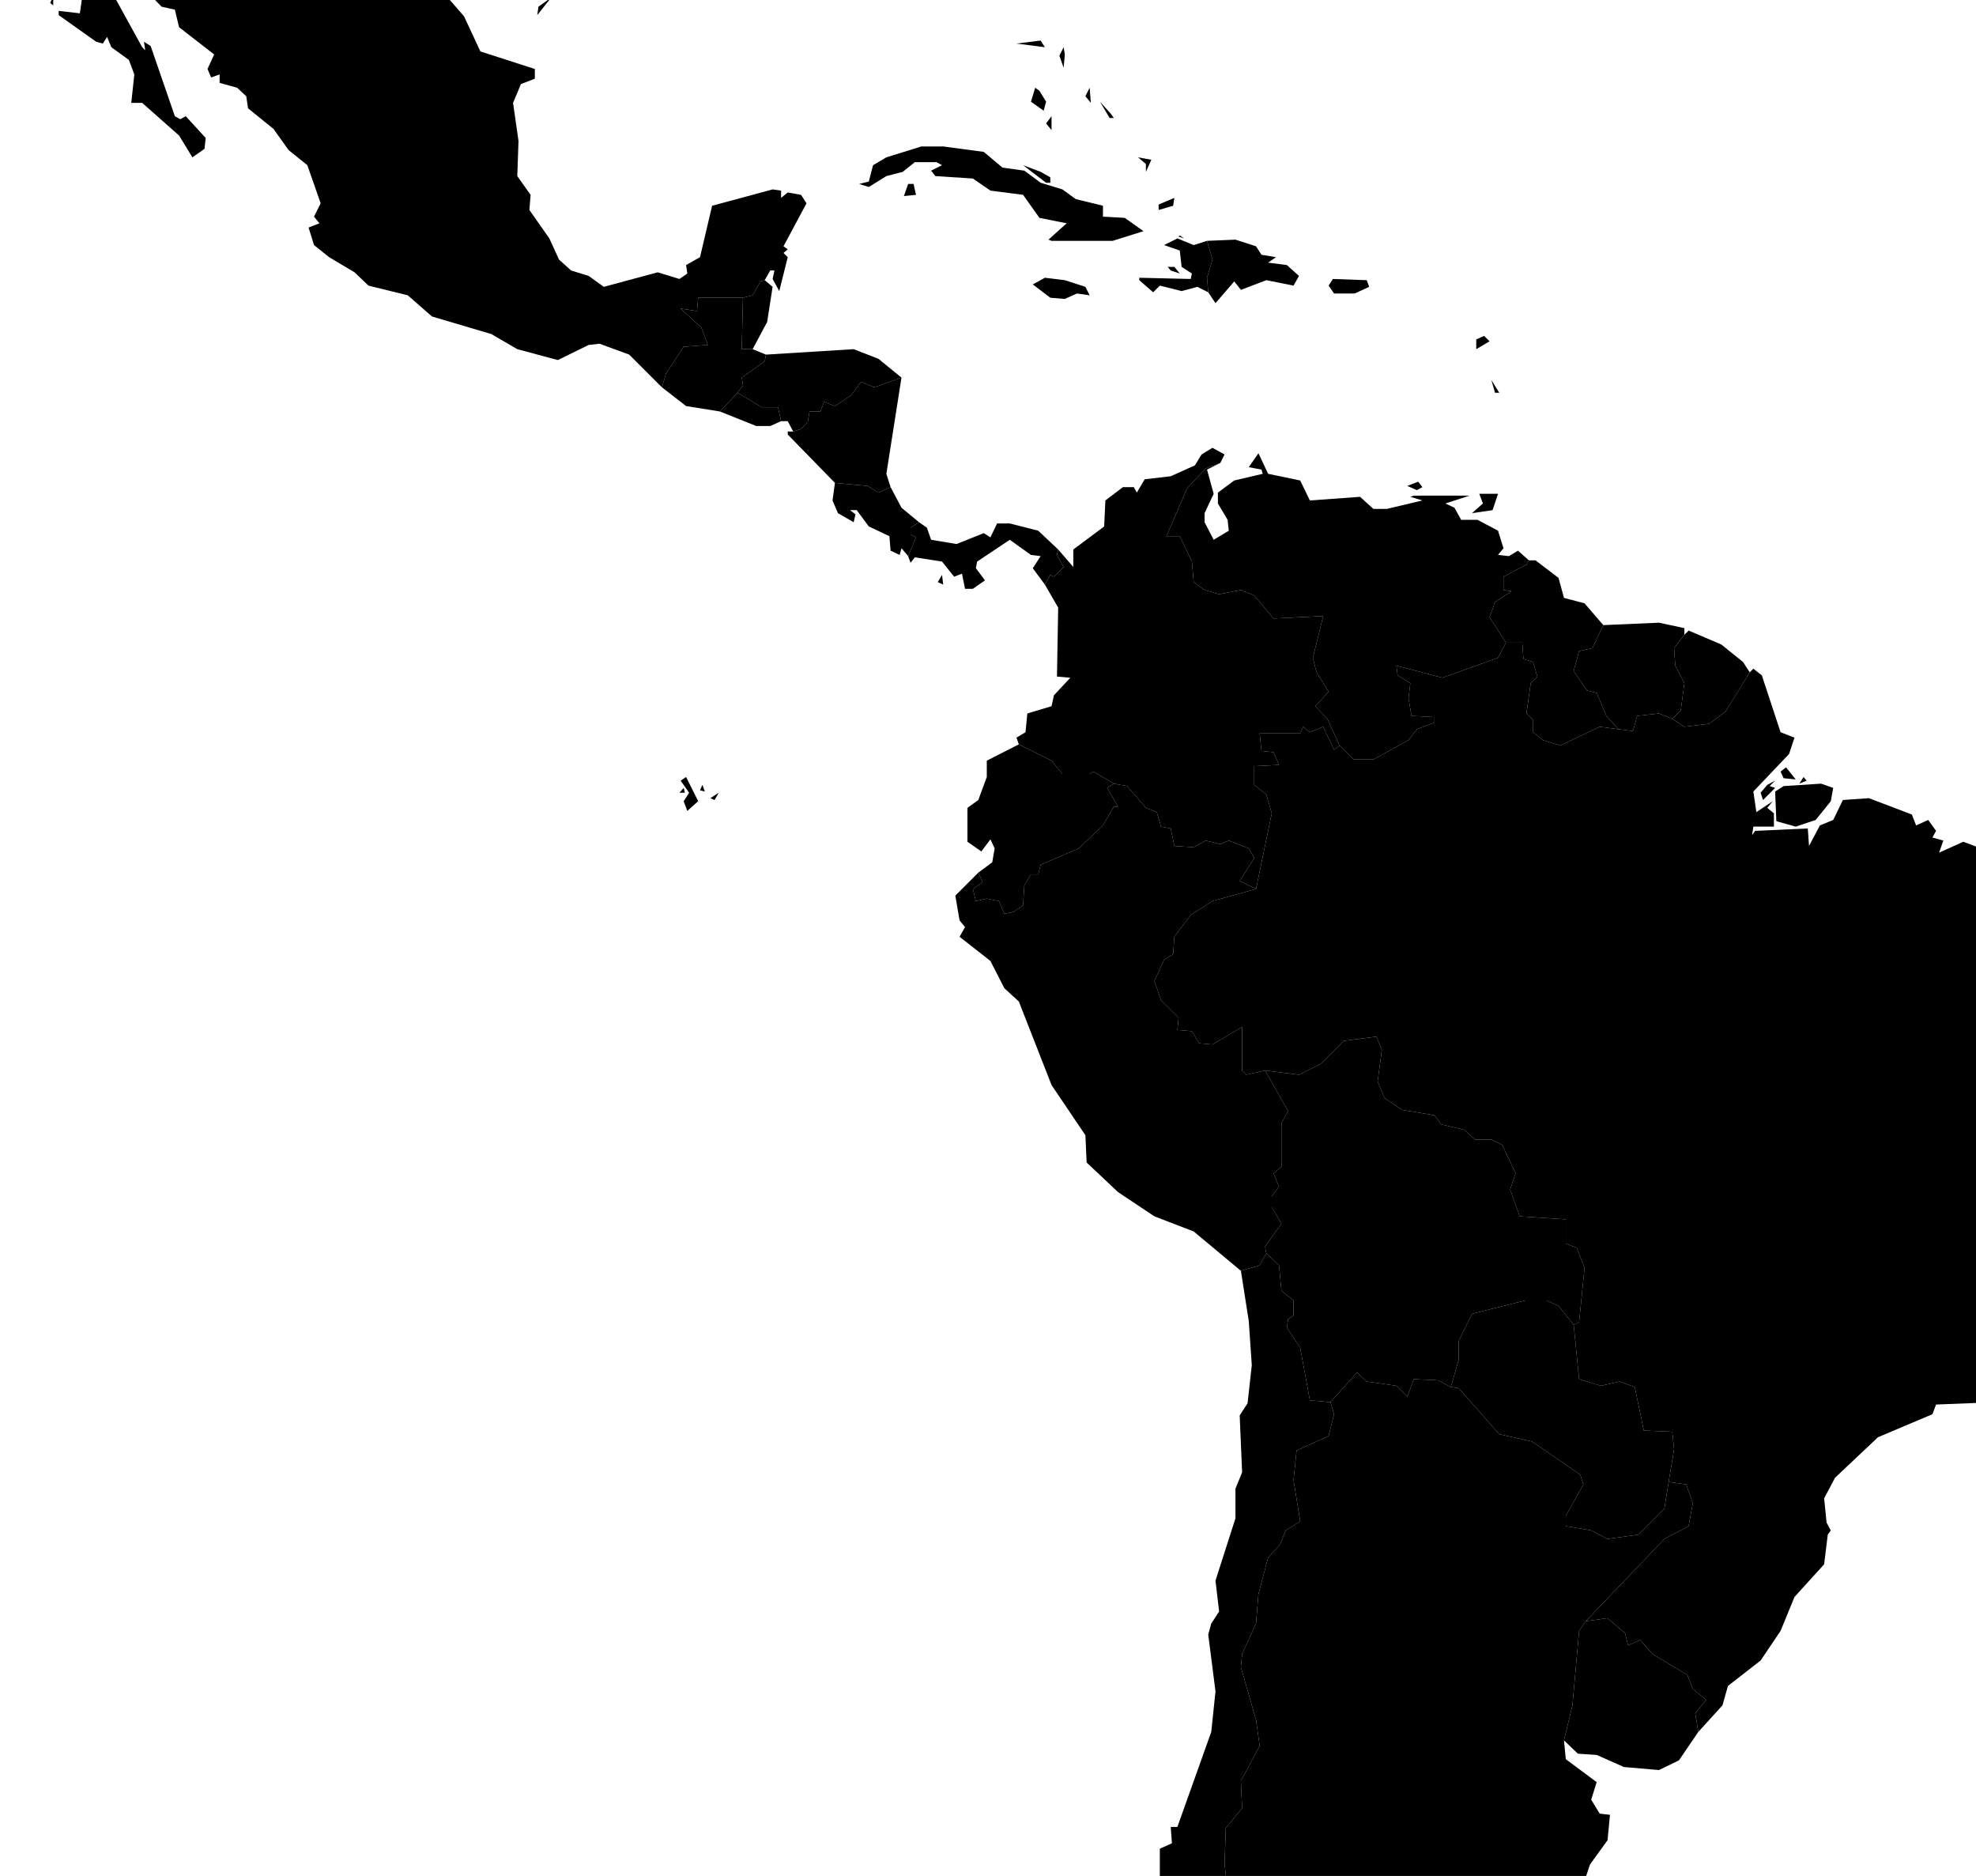 <svg version="1.0" id="banner-peru" xmlns="http://www.w3.org/2000/svg" xmlns:xlink="http://www.w3.org/1999/xlink" x="0px" y="0px"
	 viewBox="0 0 326.6 310" style="enable-background:new 0 0 326.6 310;" xml:space="preserve">
<polygon class="st0" points="325.8,193.8 327.2,194.1 327.6,195.3 325.8,194.7 324.9,193.8 "/>
<polygon class="st0" points="329.4,195.3 330.7,196.1 328.6,196.1 328.2,195.5 "/>
	<polygon class="st0" points="225.9,46.3 226.3,47.4 223.9,48.5 220.5,48.5 219.6,47.2 220.3,46.1 	"/>
	<polygon class="st0" points="89,1.1 91.1,-0.4 88.8,2.5 	"/>
	<polygon class="st0" points="124.4,57.7 126.8,53.2 127.7,47.4 126.4,46.3 125.7,46.5 124.4,48.8 122.8,49.2 122.6,57.7 	"/>
	<polygon class="st0" points="151.9,86.3 149,83.9 147.2,80.5 145.2,81.4 143.4,80.3 138,79.8 137.6,82.7 138.5,84.8 141.1,86.3
		141.4,85 140.5,84.3 141.6,84.3 143.6,87 147,88.6 147.2,91 148.7,91.7 149,90.6 150.1,91.9 151.4,88.8 150.5,88.3 150.5,87.2 	"/>
	<polygon class="st0" points="175.6,31.3 177.8,32.9 182.3,34 182.3,35.8 185.9,36 189,38.2 183.9,39.8 173.8,39.8 173.3,39.6
		176.3,36.9 171.8,36 169.1,32.2 163.7,31.5 160.8,29.5 154.6,29.1 153.9,28.2 155.7,27.3 154.8,26.8 151.2,26.8 149.2,28.4
		146.5,29.1 143.6,30.9 142,30.4 143.6,30 144.3,27.3 146.5,26 152.3,24.2 155.9,24.2 162.6,25.1 165.7,27.7 169.3,28.2 172,30.2
		"/>
	<polygon class="st0" points="172,28.4 173.6,29.3 173.6,30.2 172.9,30.2 169.1,27.3 	"/>
	<polygon class="st0" points="151,30.4 151.4,32.2 149.4,32.4 150.1,30.4 	"/>
	<polygon class="st0" points="199.5,39.8 200.4,42.9 199.5,45.9 199.7,48.3 200.9,50.1 204,46.5 205.1,47.9 209.3,46.3 213.8,47.2
		214.7,45.6 212.7,43.8 209.6,43.4 210.9,42.5 208.5,42.1 207.6,40.7 204.2,39.6 	"/>
	<polygon class="st0" points="119,68 125,70.4 127.3,70.4 129.1,69.6 128.6,67.3 125.9,67.3 121.9,64.9 	"/>
	<polygon class="st0" points="126.6,58.6 124.4,57.7 122.6,57.7 122.8,49.2 115.4,49.2 115.2,51.4 112.5,51 115.9,54.1 117,57
		113,57.3 110.1,61.7 109.4,64 113.4,67.1 119,68 121.9,64.9 122.8,63.7 122.6,62.4 126.4,59.7 	"/>
	<polygon class="st0" points="194.1,44.1 195,45.2 193.5,44.7 193,44.1 	"/>
	<polygon class="st0" points="195,38.9 195.7,39.4 194.8,39.1 	"/>
	<polygon class="st0" points="199.5,39.8 200.4,42.9 199.5,45.9 199.7,48.3 197.9,47.4 195.3,48.1 191.7,47.2 190.6,48.3
		188.3,46.3 188.3,45.9 196.8,46.1 197,45.2 195.3,44.1 195,41.4 192.4,40.5 194.6,39.4 197.3,40.5 	"/>
	<polygon class="st1" points="149,62.4 145.2,59.3 141.1,57.7 126.6,58.6 126.4,59.7 122.6,62.4 122.8,63.7 121.9,64.9 125.9,67.3
		128.6,67.3 129.1,69.6 130.2,69.6 131.1,71.3 132.4,70.9 133.5,69.8 133.8,68 135.6,68 136.2,66.4 138,67.1 140.7,65.3 142.3,63.1
		144.5,64 	"/>
	<polygon class="st0" points="176,46.3 179.4,47.4 180.1,48.8 178,48.5 176,49.4 173.6,49.2 170.7,47 172.7,45.9 	"/>
	<polygon class="st0" points="88.4,11.4 79.4,8.5 76.7,2.7 73.4,-1.1 72.1,-4.9 68.5,-8.5 63.1,-8 60.6,-4 55.7,-7.1 54.2,-9.6
		53.3,-12.5 46.8,-18.3 38.7,-18.3 38.7,-16.1 26.7,-15.6 10.1,-23 -0.2,-22.1 2.5,-18.5 5.2,-10.9 5.9,-11.2 6.5,-7.8 9.7,-6.2
		13.7,-1.3 13.2,2.2 9.7,1.8 9.7,2.5 15.9,6.9 17,7.2 17.7,6.1 18.4,7.8 21.3,9.9 22.2,12.3 21.7,17 23.5,17 29.6,22.4 31.8,26
		33.8,24.6 34,22.8 30.7,19.2 29.8,19.7 28.9,19.2 24.9,7.6 23.8,6.9 24,8.3 23.5,7.8 17.5,-3.1 16.4,-3.3 15.5,-5.4 12.6,-7.8
		11.7,-9.8 9.7,-19.2 13,-16.8 14.8,-16.8 17.5,-14.7 19.5,-8.7 23.5,-2.2 26.7,1.1 28.9,1.6 29.6,4.5 35.4,9 34.3,11.4 34.9,12.8
		36.3,12.3 36.3,13.7 39.2,14.5 40.7,15.9 41,17.9 45.2,21.3 47.7,24.8 50.8,27.3 53,33.6 51.9,35.8 52.8,36.9 51,37.6 51.9,40.5
		54.4,42.5 58.6,45 60.9,47.2 67.4,48.8 71.4,52.3 81.2,55.2 85.5,57.7 92.2,59.5 97.3,57 99.1,56.8 104,58.6 109.4,64 110.1,61.7
		113,57.3 117,57 115.9,54.1 112.5,51 115.2,51.4 115.4,49.2 122.8,49.2 124.4,48.8 125.7,46.5 126.4,46.3 127.3,44.7 128,44.7
		127.7,46.1 128.8,48.1 130.2,42.5 129.5,41.8 130.2,41.2 129.5,40.7 133.3,33.6 132.4,32.2 130.2,31.8 129.1,32.7 129.1,31.5
		127.7,31.3 117.7,34 115.7,42.5 113.4,43.8 113.6,45.2 112.3,46.1 108.7,45 99.8,47.4 97.3,45.6 94.4,44.7 92.4,42.9 90.8,39.4
		87.5,34.7 87.7,32.2 85.5,29.1 85.7,23.3 84.8,17 86.1,13.9 88.4,13 	"/>
	<polygon class="st0" points="8.8,0.9 8.3,0.5 8.8,-0.7 	"/>
	<polygon class="st0" points="147.2,80.5 146.5,78.3 149,62.4 144.5,64 142.3,63.1 140.7,65.3 138,67.1 136.2,66.4 135.6,68
		133.8,68 133.5,69.8 132.4,70.9 131.1,71.3 130.2,71.3 130.2,71.8 138,79.8 143.4,80.3 145.2,81.4 	"/>
	<polygon class="st0" points="155.7,95 155,96.2 155.9,96.6 	"/>
	<polygon class="st0" points="174.9,90.8 174.7,91.7 175.8,93.7 174.2,95.3 173.6,95 172.7,96.6 170.7,93.9 172,91.9 170.4,91.7
		166.9,89.2 161.5,92.8 161.3,93.9 162.8,95.9 160.8,97.3 159.5,97.3 159,94.8 157.7,95.3 155.7,92.8 151.2,92.1 150.5,93
		150.1,91.9 151.4,88.8 150.5,88.3 150.5,87.2 151.9,86.3 153.2,87.2 153.9,89.2 158.1,89.9 162.6,88.1 163.7,88.8 164.8,86.5
		166.9,86.5 171.6,87.7 	"/>
	<polygon class="st0" points="172,6.7 172.7,7.8 168,7.2 	"/>
	<polygon class="st0" points="194.1,32.7 193.9,34 191.5,34.7 191.5,33.8 	"/>
	<polygon class="st0" points="183.6,18.8 184.1,19.5 183.4,19.5 181.8,16.8 	"/>
	<polygon class="st0" points="180.1,14.5 180.3,17 179.4,15.9 	"/>
	<polygon class="st0" points="172.9,20.4 173.8,19.2 173.8,21.5 	"/>
	<polygon class="st0" points="171.8,15 172.9,16.8 172.5,18.3 170.4,16.8 171.1,14.5 	"/>
	<polygon class="st0" points="176,9 175.8,11.2 175.1,9.2 175.8,7.8 	"/>
	<polygon class="st0" points="189.4,27.1 189.4,28.4 190.3,26.4 188.1,26 	"/>
	<polygon class="st0" points="275.8,244.9 278.7,245.3 279.8,248.4 279.1,252.2 275.1,254.3 262.1,267.9 261,269.5 259.9,281.8
		258.5,287.6 258.8,290.7 263.9,294.5 263,297.4 264.4,299.7 266.1,299.9 265.7,304.1 262.8,308.1 262.1,310.2 260.1,311.7
		247.1,314.6 242.7,314.4 241.5,313.5 241.5,316.2 242.7,317.5 241.1,320.9 241.5,324.7 240.7,326 238.2,327.4 235.1,327.4
		229.9,324.5 228.8,325.6 229.7,332.5 231.9,334.8 233.7,334.5 232.8,333.4 235.1,332.5 235.5,333.6 236,335.7 235.3,337 233.1,337
		231.7,335.4 229.7,336.5 232.8,338.6 229.9,339.9 228.8,341.7 228.8,346.6 227,348.8 227.2,350.6 224.3,350.6 221.6,352.2
		218.5,356.7 218.3,358 219.6,360.5 221.9,363.2 226.1,363.8 226.6,366.7 225.4,370.5 218.5,376.6 217.2,382.6 214.9,383.7
		213.6,381.5 214.3,384.2 211.8,386.2 210.2,390.4 211.4,390.2 212,393.6 210.5,394 212,394.7 214.9,399.2 208.7,397.4 198.4,396.9
		197.5,395.1 197.3,388 193,388.6 192.8,384.2 193.5,380.2 196.4,375.2 197.3,372.1 197,367.6 200.2,360.9 200.4,353.8 201.3,351.3
		199.1,349.1 201.7,348.2 201.3,347.1 199.3,346.6 199.5,343.7 198.4,335.4 200.2,331.4 199.1,328.3 199.7,321.1 201.5,314.9
		202.9,312.4 202.4,308.1 202.6,302.1 205.3,298.8 205.1,294.3 208.2,288.5 207.6,284.2 205.1,275.5 205.3,273.3 207.6,268.3
		208,263.4 209.6,257.4 211.6,255.2 212.5,252.9 214.9,251.4 213.8,244.6 214.3,239.7 219.6,237.3 220.5,233.7 219.9,231.7
		224.3,226.8 225.9,228.3 230.8,229 232.6,230.8 233.7,227.9 237.7,228.1 239.8,229.2 241.1,229.4 247.8,237 253.2,238.2
		261.2,243.7 261.7,245.3 258.8,250.5 258.8,252.2 263,252.9 265.7,254.3 270.8,253.6 275.1,249.3 	"/>
	<polygon class="st0" points="232.2,417.5 235.5,417.3 232.2,418.4 231.5,418.4 	"/>
	<polygon class="st0" points="213.6,401.6 213.8,418.4 216.3,417.5 223.9,419.5 227.5,418.8 229.2,417 225,415.9 217,409.4
		214.3,405.4 215.8,405 	"/>
	<polygon class="st0" points="209.3,207.1 211.4,209.1 211.8,213.3 213.8,214.9 213.8,217.4 212.9,218 212.7,219.4 214.9,222.7
		216.5,231.4 219.9,231.7 224.3,226.8 225.9,228.3 230.8,229 232.6,230.8 233.7,227.9 237.7,228.1 239.8,229.2 241.1,224.7
		241.1,221.6 243.3,217.1 252.1,214.9 255.6,214.9 257.6,215.8 260.1,218.9 261,218.5 261.9,209.5 260.6,206.2 258.8,205.5
		258.8,201.5 251.2,201 249.6,196.6 250.5,193.9 248.3,189.2 246.5,188.3 243.8,188.3 242,186.7 238.2,185.8 237.1,184.3
		231.7,183.4 228.8,181.4 227.7,178.7 228.4,173.5 227.5,171.3 222.1,172 218.3,175.8 214.7,177.6 209.1,176.9 212.9,183.6
		211.8,185.6 211.8,192.8 210.5,193.9 211.4,196.1 210.2,197.7 210.2,199.5 211.8,202.2 209.1,206 	"/>
	<polygon class="st0" points="303,130.2 302.6,132.4 300.1,135.5 296.8,136.6 293.6,135.7 293.4,130.8 294.8,129.9 301,129.5 	"/>
	<polygon class="st0" points="275.8,244.9 278.7,245.3 279.8,248.4 279.1,252.2 275.1,254.3 262.1,267.9 265.7,267.4 268.6,269.9
		269.1,271.9 271.1,271 273.1,273.3 278.9,276.8 279.8,279.1 282,280.9 280.2,283.1 280.7,286.2 284.7,281.8 285.6,278.6 291,274.4
		294.3,269.5 296.6,263.9 301.5,258.5 302.1,253.6 302.6,252.9 301.9,251.6 301.5,247.6 303.3,244.2 310.4,237.5 319.4,233.7
		320,232.1 330.1,231.7 331,230.1 334.6,227.4 335.5,224.1 340.6,215.8 341.5,210 343.3,207.3 344.4,199 343.7,192.8 344.6,187.2
		348,185.4 351.6,178.7 356,174.7 360.7,168.6 362.5,160.1 361.4,154.1 359.8,151.8 352.9,151 342.4,142.5 340.4,141.8 331.7,141.8
		324.5,139.1 320.5,140.9 321.2,138.9 319.4,138.4 320,137.3 318.7,135.5 316.7,136.4 316,134.6 308.9,131.9 304.6,132.2 303,135.5
		300.8,136.4 299,139.8 298.8,136.9 290.1,137.3 289.6,138 289.8,136.6 293.2,136.6 293.2,134.4 292.1,133.5 293,132.4 290.3,134.2
		289.8,130.8 295.7,124.6 296.6,121.9 294.3,121 291.2,111.6 289.8,110.5 289.2,111.1 285.2,117.6 282.5,119.6 278.4,120.1
		276.4,118.8 274.2,117.9 270.6,118.3 269.9,120.8 267.5,120.5 264.4,120.1 257.9,123.2 255,122.3 253.4,121 253.4,119 252.3,117.9
		253,112.9 254.1,111.8 253.4,109.4 251.8,108.9 251.6,106.2 248.9,106.2 247.6,108.7 238.4,112 230.8,110 231,111.6 233.1,112.9
		232.8,115.4 233.3,118.3 237.1,118.5 237.1,119.4 234.2,120.5 232.8,122.3 227,125.5 223.7,125.5 221.4,123.2 220.5,123.9
		218.7,120.1 216.5,121 215.4,120.1 214.9,121.2 208.2,121.2 208.5,124.1 210.5,124.3 211.4,126.4 207.3,126.6 207.3,129.7
		209.3,131.3 210.2,134.4 207.6,146.9 200.4,148.9 196.8,151.2 194.1,154.8 193.9,157.7 192.4,158.6 190.8,162.1 191.9,165.3
		194.8,168.2 194.6,170.2 197,170.4 198.2,172.4 200.4,172.6 205.3,169.7 205.3,176.9 206,177.6 209.1,176.9 214.7,177.6
		218.3,175.8 222.1,172 227.5,171.3 228.4,173.5 227.7,178.7 228.8,181.4 231.7,183.4 237.1,184.3 238.2,185.8 242,186.7
		243.8,188.3 246.5,188.3 248.3,189.2 250.5,193.9 249.6,196.6 251.2,201 258.8,201.5 258.8,205.5 260.6,206.2 261.9,209.5
		261,218.5 260.1,218.9 261,227.9 264.6,229 267.7,228.3 270.2,229.2 271.7,236.4 276.4,236.6 276.7,239.5 	"/>
	<polygon class="st0" points="293.4,130.2 291.4,132.2 291,131 292.1,129.7 293.4,129 292.5,129.9 	"/>
	<polygon class="st0" points="298.6,129 297.4,129.5 298.1,128.4 	"/>
	<polygon class="st0" points="295.2,126.8 294.3,127.5 294.8,128.6 296.8,128.8 	"/>
	<polygon class="st0" points="205.1,210 206.4,218.3 206.9,225.6 206.2,231.9 204.9,233.9 205.3,243.3 204.2,246 204.2,250.9
		200.9,261.2 201.5,266.3 200.2,268.3 199.7,270.1 200.9,279.5 200.2,286.2 194.6,301.9 193.5,301.9 193.7,304.6 191.7,305.5
		191.7,312.4 192.8,317.8 191.5,320 190.6,328.7 192.6,331 194.6,329.6 197.5,330.1 195.3,332.1 196.8,332.3 197,335 196.4,334.1
		195.7,334.5 196.4,335.7 195.3,336.5 195.7,338.1 194.1,341 195,343 193.5,345.3 195.7,346.8 195.9,349.1 192.8,350.6 192.8,352.2
		193.9,352.9 192.4,353.5 191.9,354.4 193.7,353.8 192.6,354.9 193.5,355.1 191.9,356 191.7,358 193,356.7 192.6,358.2 190.8,360
		190.8,358.2 190.1,359.4 189.2,358.9 189.7,357.8 189,356 185.6,356 186.8,358 183.4,360.2 183,361.8 184.1,362.7 183.9,361.1
		185,360.5 187,361.8 189,361.6 190.1,363.2 189.4,363.8 190.1,364.5 188.1,365.8 190.1,366.7 189.7,368.1 190.8,367.6 192.8,370.8
		189.4,369.9 189.2,371.2 187.9,369.4 188.3,372.3 190.6,372.1 191.2,373.4 189,372.8 189,379 190.8,377 190.3,379.3 190.8,380.4
		189,381 187.4,384 190.6,386.4 189.4,387.1 189.7,388 191.2,388 191.5,388.6 189.7,389.1 189.7,390.7 191.7,392.7 192.4,397.1
		193,397.4 192.6,394 193.9,397.1 194.6,396 193.9,394.9 195.9,395.4 194.6,393.8 196.8,395.4 195.9,396.9 197,398.9 195.7,401.2
		200.9,401.2 202.9,403.2 201.7,405.2 198.4,407.4 198.2,406.3 197.5,406.5 197.9,408.3 200.4,409.9 202.9,409.9 204,402.5
		210.9,398.5 214.9,399.2 208.7,397.4 198.4,396.9 197.5,395.1 197.3,388 193,388.6 192.8,384.2 193.5,380.2 196.4,375.2
		197.3,372.1 197,367.6 200.2,360.9 200.4,353.8 201.3,351.3 199.1,349.1 201.7,348.2 201.3,347.1 199.3,346.6 199.5,343.7
		198.4,335.4 200.2,331.4 199.1,328.3 199.7,321.1 201.5,314.9 202.9,312.4 202.4,308.1 202.6,302.1 205.3,298.8 205.1,294.3
		208.2,288.5 207.6,284.2 205.1,275.5 205.3,273.3 207.6,268.3 208,263.4 209.6,257.4 211.6,255.2 212.5,252.9 214.9,251.4
		213.8,244.6 214.3,239.7 219.6,237.3 220.5,233.7 219.9,231.7 216.5,231.4 214.9,222.7 212.7,219.4 212.9,218 213.8,217.4
		213.8,214.9 211.8,213.3 211.4,209.1 209.3,207.1 208.2,209.1 	"/>
	<polygon class="st0" points="213.6,401.6 210.7,401.4 210.2,400.3 208.7,402.1 205.8,402.5 207.1,403.6 205.8,404.1 205.8,406.5
		210.7,407.2 207.1,409.7 207.6,412.8 210.5,414.1 207.1,413.2 206.9,413.9 207.6,414.4 206.9,415 203.5,412.1 204.7,414.1
		201.5,415.3 201.7,416.6 204,416.6 203.8,417.7 211.8,418.8 213.8,418.4 	"/>
	<polygon class="st0" points="206,421.1 204.9,420 206,420 	"/>
	<polygon class="st0" points="205.1,408.3 206,411.9 204.9,412.1 205.8,413 204,411.9 	"/>
	<polygon class="st0" points="199.3,410.6 203.1,413.7 198.4,412.8 198.2,411 	"/>
	<polygon class="st0" points="191.7,407 195,407.4 197.9,410.3 197,412.1 194.8,412.6 193,411.5 	"/>
	<polygon class="st0" points="187,402.5 193.9,407 187.9,404.1 	"/>
	<polygon class="st0" points="191.2,400.3 190.6,401.8 190.3,400.5 	"/>
	<polygon class="st0" points="191.9,398.5 193.9,398 194.6,399.4 195.3,397.1 196.2,399.2 194.8,401.6 196.8,403.6 198.6,401.8
		200.9,402.1 201.3,403.2 196.8,405.9 196.8,407.7 196.2,407.4 193.9,405.4 195.7,405.4 195,403.9 193,404.3 191.7,402.5 	"/>
	<polygon class="st0" points="191.2,393.6 191.5,394.9 190.6,392.7 	"/>
	<polygon class="st0" points="189.7,394.7 190.6,396 189.4,395.4 189.2,394 	"/>
	<polygon class="st0" points="186.1,392.9 187.2,390.9 187.4,392.7 	"/>
	<polygon class="st0" points="188.1,389.5 187.9,390.9 187.2,390.9 186.3,387.3 	"/>
	<polygon class="st0" points="188.1,387.8 187,385.7 189,387.3 189.4,388.4 	"/>
	<polygon class="st0" points="183.9,384.8 186.3,384.6 185.9,386.2 	"/>
	<polygon class="st0" points="183.4,381 183.9,380.4 184.8,381.7 	"/>
	<polygon class="st0" points="185.6,375.9 186.3,373.9 187.9,375.7 187.4,383.3 186.3,382.4 186.3,379.5 184.5,378.1 185.6,378.4
		184.8,377 	"/>
	<polygon class="st0" points="183.6,373.4 183.9,372.5 184.5,373.7 183.6,374.6 	"/>
	<polygon class="st0" points="183.6,370.5 184.1,369.9 185.2,373.4 	"/>
	<polygon class="st0" points="188.6,368.1 187.2,367.2 187.9,366.7 	"/>
	<polygon class="st0" points="189.2,351.1 190.8,350.6 191.2,352.2 	"/>
	<polygon class="st0" points="193.9,346.6 195,347.5 194.8,349.1 192.8,349.7 191.9,347.7 	"/>
	<polygon class="st0" points="190.6,330.5 191.7,331.4 192.6,334.5 191.2,335.9 191.9,337.2 191.5,337.2 191.9,339.2 191.2,339.2
		190.8,340.8 188.6,340.3 188.3,339.2 189.4,332.1 	"/>
	<polygon class="st0" points="208,419.7 207.6,418.6 210.7,419.3 	"/>
	<polygon class="st0" points="208,420.4 214.7,418.8 215.4,420 212.5,419.7 215.8,420.8 214.3,421.7 216.1,422.2 217,424.4
		212,421.1 210.7,421.5 212,423.3 210.5,423.1 209.3,421.7 210.5,420.6 	"/>
	<polygon class="st0" points="216.1,419.3 220.3,418.8 220.8,420.6 218.1,421.1 216.3,420.6 	"/>
	<polygon class="st0" points="113,130.2 113.2,131 112.3,131 	"/>
	<polygon class="st0" points="184.1,129.5 180.7,127.5 180.1,127.9 175.6,127.9 173.8,125.7 168.4,123 163.1,125.7 163.1,128.4
		161.7,132.2 159.9,133.5 159.9,139.1 162.2,140.7 163.7,138.7 164.4,140.2 164,142.5 161.7,144.2 162.4,145.8 160.8,146.9
		161.3,148.9 163.1,148.5 165.1,148.9 166,151 167.5,150.7 169.1,149.6 169.3,146.3 170.4,144.5 171.6,144.5 172,142.9 178.3,140.2
		182.3,136.4 184.1,133.3 184.8,133.3 183,130.2 	"/>
	<polygon class="st0" points="118.8,131 118.1,132.2 117.4,131.9 	"/>
	<polygon class="st0" points="116.1,129.7 115.7,130.6 116.5,130.8 	"/>
	<polygon class="st0" points="113.4,128.4 115.4,132.4 113.6,134 113,132.4 113.9,131 112.5,129 	"/>
	<polygon class="st0" points="276.4,118.8 277.8,117.4 278.4,112.9 276.9,110 276.7,107.1 278.4,104.9 279.1,104.2 284.5,106.5
		288.1,109.4 289.2,111.1 285.2,117.6 282.5,119.6 278.4,120.1 	"/>
	<polygon class="st0" points="248.9,106.2 246.2,102 247.1,99.5 249.8,97.7 248.5,97.5 248.5,95.3 252.3,93.3 252.7,92.6
		253.8,92.6 257.6,95.5 258.5,98.8 261.9,99.7 265,103.3 263.2,107.1 261,107.6 260.1,110.9 262.3,114.1 263.9,114.5 265.5,118.3
		267.5,120.5 264.4,120.1 257.9,123.2 255,122.3 253.4,121 253.4,119 252.3,117.9 253,112.9 254.1,111.8 253.4,109.4 251.8,108.9
		251.6,106.2 	"/>
	<polygon class="st0" points="260.1,218.9 257.6,215.8 255.6,214.9 252.1,214.9 243.3,217.1 241.1,221.6 241.1,224.7 239.8,229.2
		241.1,229.4 247.8,237 253.2,238.2 261.2,243.7 261.7,245.3 258.8,250.5 258.8,252.2 263,252.9 265.7,254.3 270.8,253.6
		275.1,249.3 275.8,244.9 276.7,239.5 276.4,236.6 271.7,236.4 270.2,229.2 267.7,228.3 264.6,229 261,227.9 	"/>
	<polygon class="st2" points="209.3,207.1 208.2,209.1 205.1,210 197.3,203.5 190.8,201 184.8,197 179.6,192.1 179.4,187.6
		173.8,179.3 168.4,165.5 166,163.3 163.7,158.8 158.6,154.8 159.5,153.2 158.6,152.1 157.9,148 161.7,144.2 162.4,145.8
		160.8,146.9 161.3,148.9 163.1,148.5 165.1,148.9 166,151 167.5,150.7 169.1,149.6 169.3,146.3 170.4,144.5 171.6,144.5 172,142.9
		178.3,140.2 182.3,136.4 184.1,133.3 184.8,133.3 183,130.2 184.1,129.5 186.3,129.9 189.4,133.5 191.2,134.2 191.9,136.6
		193.5,136.9 194.1,139.8 197.3,140 199.3,138.9 201.7,139.5 203.1,138.9 206.4,140.2 207.3,141.8 204.9,145.6 207.6,146.9
		200.4,148.9 196.8,151.2 194.1,154.8 193.9,157.7 192.4,158.6 190.8,162.1 191.9,165.3 194.8,168.2 194.6,170.2 197,170.4
		198.2,172.4 200.4,172.6 205.3,169.7 205.3,176.9 206,177.6 209.1,176.9 212.9,183.6 211.8,185.6 211.8,192.8 210.5,193.9
		211.4,196.1 210.2,197.7 210.2,199.5 211.8,202.2 209.1,206 	"/>
	<polygon class="st0" points="267.5,120.5 265.5,118.3 263.9,114.5 262.3,114.1 260.1,110.9 261,107.6 263.2,107.1 265,103.3
		274.2,102.9 278.4,103.8 278.4,104.9 276.7,107.1 276.9,110 278.4,112.9 277.8,117.4 276.4,118.8 274.2,117.9 270.6,118.3
		269.9,120.8 	"/>
	<polygon class="st0" points="247.6,81.6 246.7,84.3 243.3,84.8 245.1,83.2 244.5,81.6 	"/>
	<polygon class="st0" points="262.1,267.9 265.7,267.4 268.6,269.9 269.1,271.9 271.1,271 273.1,273.3 278.9,276.8 279.8,279.1
		282,280.9 280.2,283.1 280.7,286.2 277.5,290.9 274.2,292.5 268.4,292 263.9,290 260.8,289.8 258.5,287.6 259.9,281.8 261,269.5
		"/>
	<polygon class="st0" points="201.7,76.5 199.3,77.4 196.2,80.7 192.8,88.6 195,88.6 197,92.8 197.3,96.2 199.1,97.5 201.5,98.2
		205.1,97.5 207.3,98.4 210.5,102.2 218.7,101.8 217,108.7 217.6,111.1 219.6,114.3 217.4,116.7 219.4,118.8 221.4,123.2
		223.7,125.5 227,125.5 232.8,122.3 234.2,120.5 237.1,119.4 237.1,118.5 233.3,118.3 232.8,115.4 233.1,112.9 231,111.6 230.8,110
		238.4,112 247.6,108.7 248.9,106.2 246.2,102 247.1,99.5 249.8,97.7 248.5,97.5 248.5,95.3 252.3,93.3 252.7,92.6 250.9,91
		249.4,91.9 247.6,91.7 248.5,90.6 247.6,87.7 244.2,85.9 241.5,85.9 240.4,83.9 238.9,83.2 242.9,81.9 233.7,81.9 233.1,82.1
		235.1,82.7 229.2,84.1 227,84.1 224.8,82.1 216.5,82.7 214.9,79.4 209.6,78.3 208,74.9 206.4,77.2 208.5,77.6 208.7,78.3 204,79.4
		201.3,81.4 201.3,83.2 202.9,85.9 203.1,87.7 200.6,89.2 199.1,86.3 199.1,84.8 200.6,81.6 199.5,77.6 	"/>
	<polygon class="st0" points="234.4,79.6 235.1,80.5 234.2,81 232.6,80.3 	"/>
	<polygon class="st0" points="172.7,96.6 173.6,95 174.2,95.3 175.8,93.7 174.7,91.7 174.9,90.8 177.4,93.7 177.4,90.8 182.5,87
		182.7,82.7 185.6,80.5 187.4,80.5 187.9,81.4 189.2,79.2 193.5,78.7 197.5,76.9 198.6,75.1 200.4,74 202.4,75.1 201.7,76.5
		199.3,77.4 196.2,80.7 192.8,88.6 195,88.6 197,92.8 197.3,96.2 199.1,97.5 201.5,98.2 205.1,97.5 207.3,98.4 210.5,102.2
		218.7,101.8 217,108.7 217.6,111.1 219.6,114.3 217.4,116.7 219.4,118.8 221.4,123.2 220.5,123.9 218.7,120.1 216.5,121
		215.4,120.1 214.9,121.2 208.2,121.2 208.5,124.1 210.5,124.3 211.4,126.4 207.3,126.6 207.3,129.7 209.3,131.3 210.2,134.4
		207.6,146.9 204.9,145.6 207.3,141.8 206.4,140.2 203.1,138.9 201.7,139.5 199.3,138.9 197.3,140 194.1,139.8 193.5,136.9
		191.9,136.6 191.2,134.2 189.4,133.5 186.3,129.9 184.1,129.5 180.7,127.5 180.1,127.9 175.6,127.9 173.8,125.7 168.4,123
		168,121.9 169.5,121 169.8,117.9 173.8,116.7 174.2,114.9 176.9,112 174.7,111.8 174.9,100.4 	"/>
	<polygon class="st0" points="245.3,55.5 244,56.1 244,57.7 246.2,56.4 	"/>
	<polygon class="st0" points="246.5,62.8 247.8,64.9 247.1,64.9 	"/>
	<polyline class="st0" points="138.5,75.4 141.1,77.4 142,79.6 138.5,78.7 137.6,75.4 138.5,75.4 	"/>
</svg>
